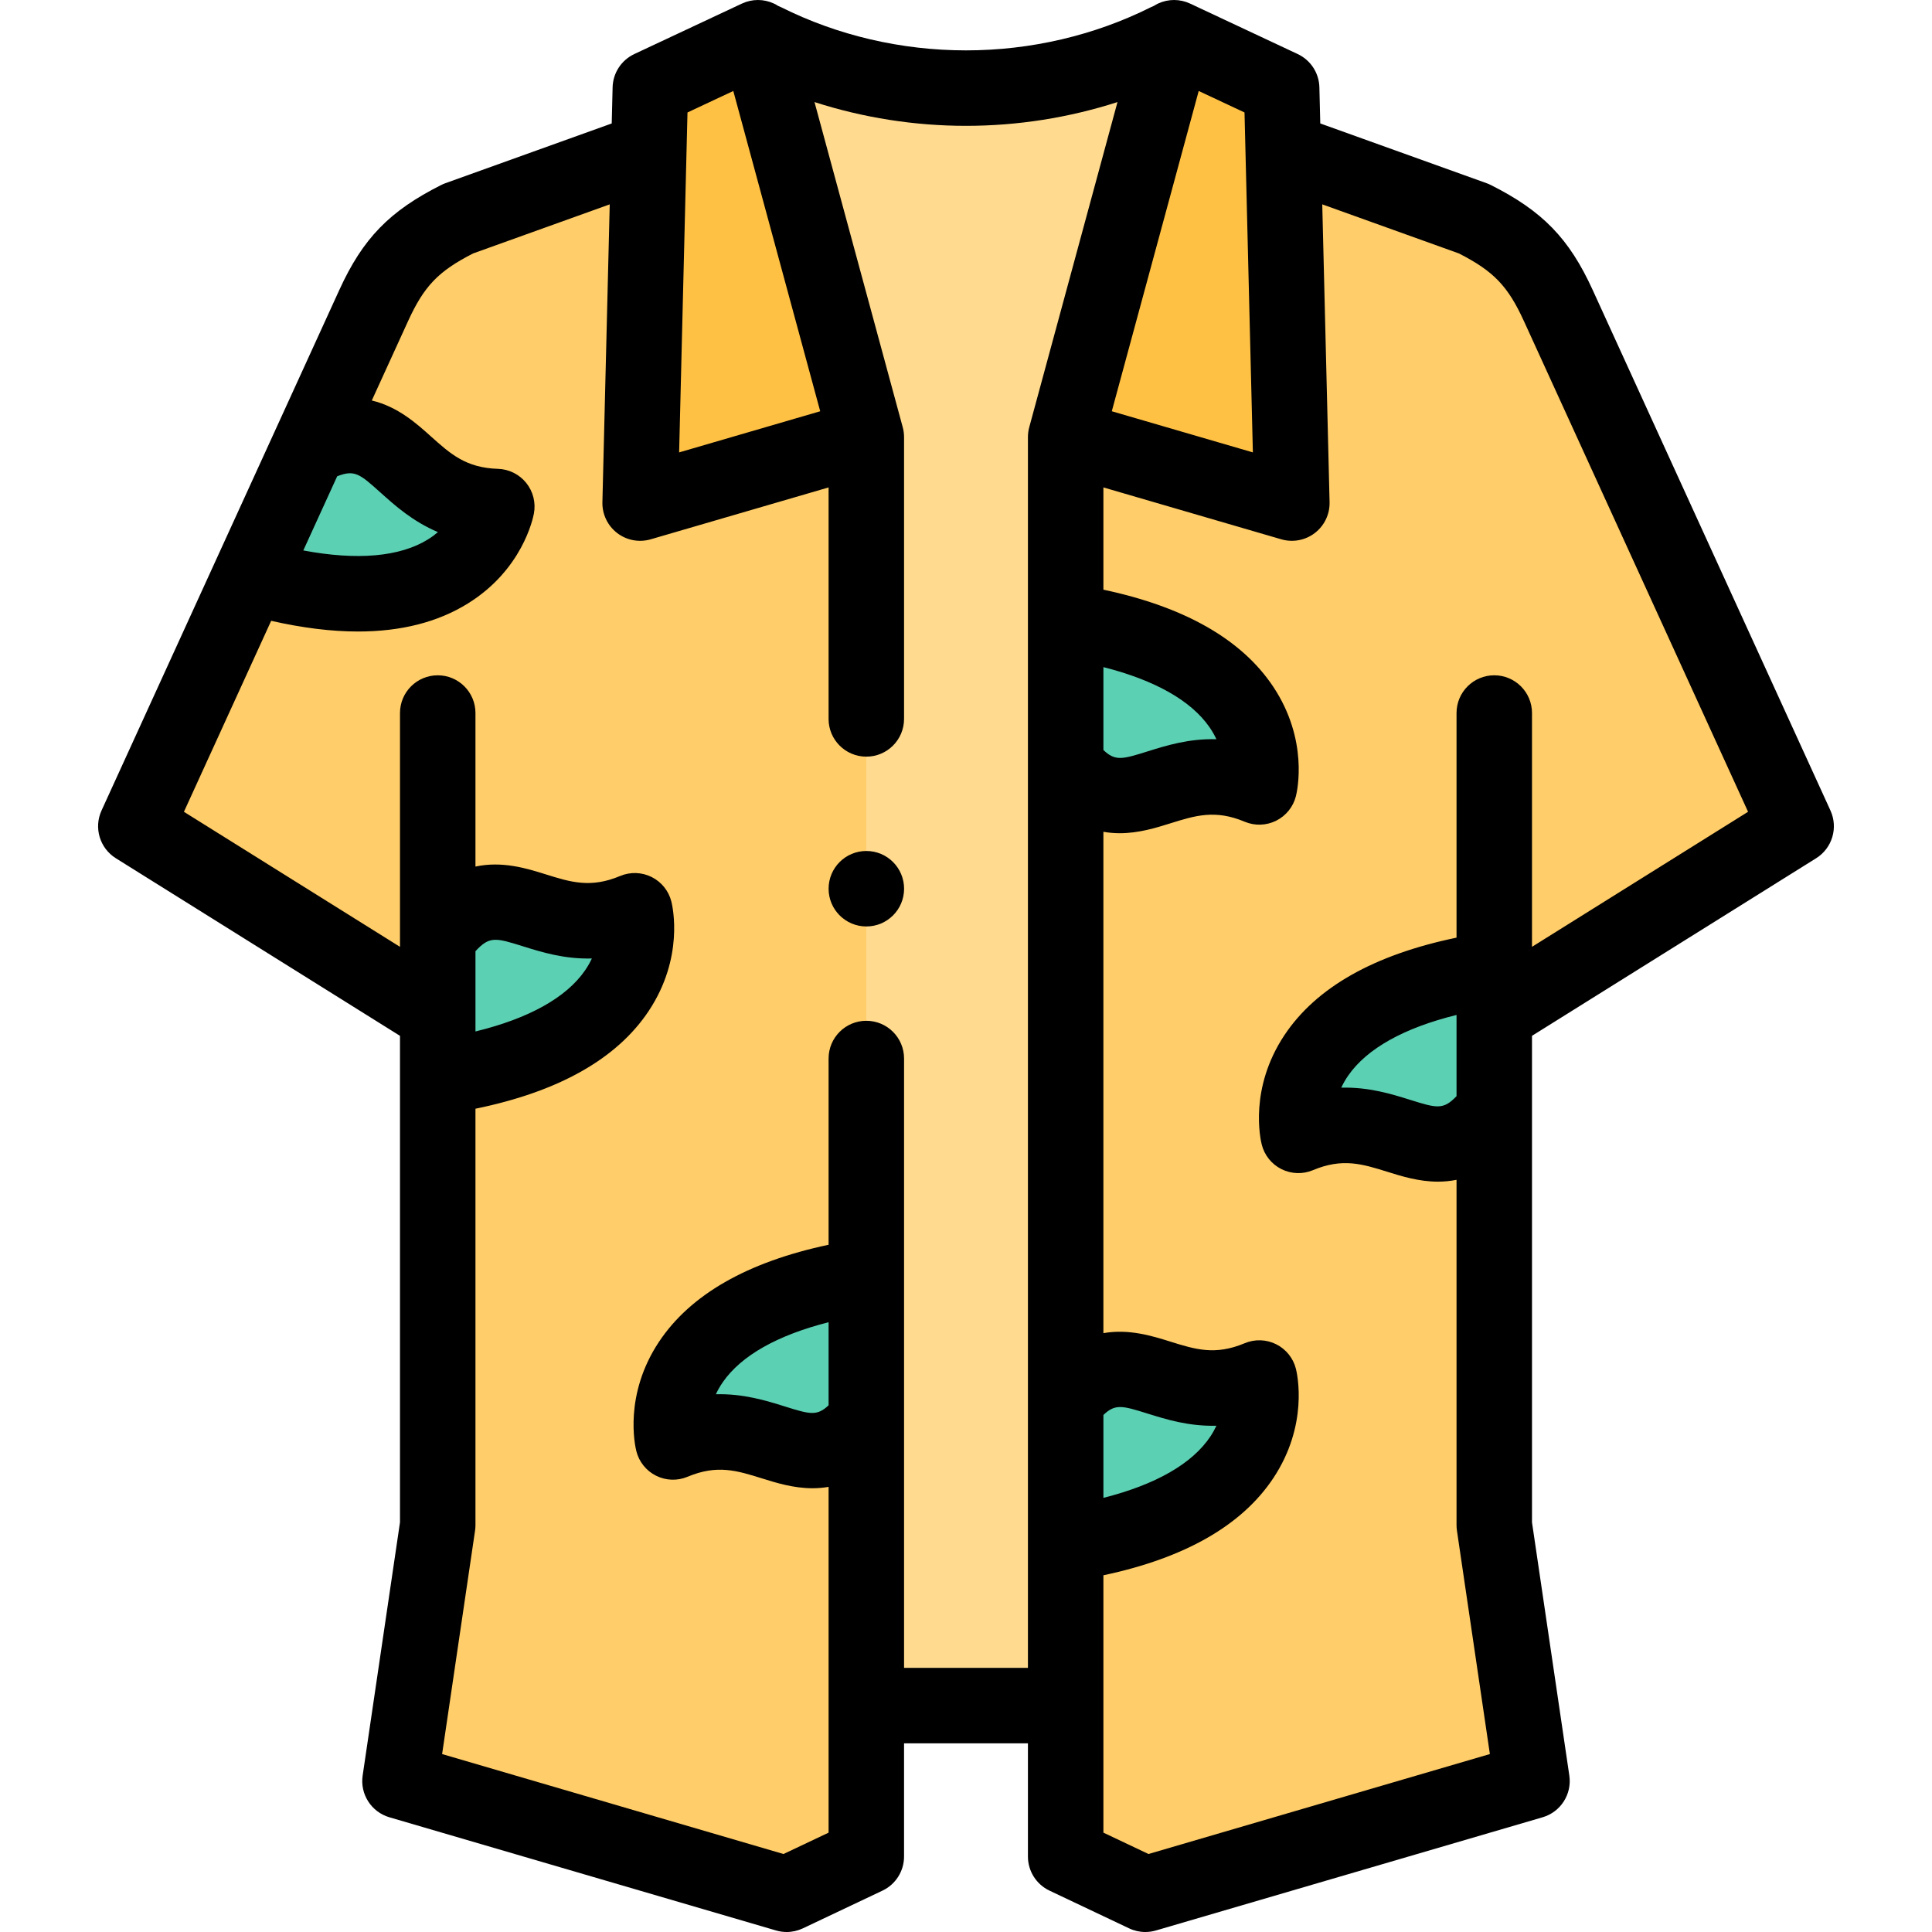 <svg id="Layer_1" enable-background="new 0 0 512 512" height="75" viewBox="0 0 512 512" width="75" xmlns="http://www.w3.org/2000/svg"><g><g clip-rule="evenodd" fill-rule="evenodd"><path d="m171.942 39.811-2.299 93.511 59.942-17.482-28.721-105.84-28.518 13.377z" fill="#ffc144"/><path d="m229.585 115.84-59.942 17.482 2.299-93.511-50.532 18.153c-11.534 5.801-17.027 11.294-22.38 23.011-5.73 12.545-11.296 24.729-16.785 36.744 22.869-10.662 22.174 15.406 48.516 16.225 0 0-6.519 35.109-64.5 18.769-9.89 21.651-19.802 43.351-30.262 66.249l80.003 50.002v-22.2c16.371-19.2 26.571 4.8 50.871-5.4 0 0 8.658 34.643-50.871 43.872v118.929l-10 67.836 102.478 29.999 21.105-10v-40.001-75.264c-16.371 19.2-26.571-4.8-50.871 5.4 0 0-8.658-34.643 50.871-43.871z" fill="#ffcd69"/><g fill="#5cd0b3"><path d="m66.262 152.713c57.982 16.34 64.5-18.769 64.5-18.769-26.341-.818-25.647-26.887-48.516-16.225-5.376 11.769-10.677 23.375-15.984 34.994z"/><path d="m166.874 241.363c-24.3 10.2-34.5-13.8-50.871 5.4v22.2 16.271c59.529-9.228 50.871-43.871 50.871-43.871z"/><path d="m229.585 338.263c-59.529 9.228-50.871 43.871-50.871 43.871 24.3-10.2 34.5 13.8 50.871-5.4z"/><path d="m282.415 370.592v38.472c59.529-9.229 50.871-43.872 50.871-43.872-24.3 10.2-34.5-13.8-50.871 5.4z"/></g><path d="m282.415 370.592c16.371-19.2 26.571 4.8 50.871-5.4 0 0 8.658 34.643-50.871 43.872v42.935 40.001l21.105 10 102.477-30.001-10-67.836v-108.676c-16.371 19.2-26.571-4.8-50.871 5.4 0 0-8.658-34.643 50.871-43.872v11.948l80.003-50.001c-21.803-47.731-41.228-90.255-63.031-137.986-5.353-11.717-10.845-17.21-22.38-23.011l-50.531-18.154 2.299 93.511-59.942-17.482v48.837c59.529 9.229 50.871 43.871 50.871 43.871-24.3-10.2-34.5 13.8-50.871-5.4z" fill="#ffcd69"/><path d="m345.126 300.887c24.3-10.2 34.5 13.8 50.871-5.4v-26.523-11.948c-59.529 9.228-50.871 43.871-50.871 43.871z" fill="#5cd0b3"/><path d="m282.415 203.149c16.371 19.2 26.571-4.8 50.871 5.4 0 0 8.658-34.643-50.871-43.871z" fill="#5cd0b3"/><path d="m282.415 115.84 59.942 17.482-2.299-93.511-.404-16.434-28.519-13.377z" fill="#ffc144"/><path d="m282.415 115.84 28.72-105.84c-16.763 8.745-35.779 13.349-55.135 13.349-19.357 0-38.372-4.604-55.135-13.349l28.721 105.84v222.423 38.471 75.264h52.83v-42.935-38.472-167.442-38.471-48.838z" fill="#ffda8f"/></g><g><path d="m485.096 214.807-63.031-137.987c-6.227-13.631-13.287-20.902-26.982-27.79-.361-.182-.732-.341-1.112-.478l-44.084-15.837-.235-9.585c-.093-3.788-2.319-7.198-5.75-8.808l-28.52-13.376c-2.676-1.254-5.769-1.261-8.448-.021-.402.186-.783.405-1.152.639-.269.107-.536.219-.799.351-14.937 7.481-31.875 11.435-48.983 11.435s-34.046-3.954-48.983-11.434c-.262-.131-.529-.244-.797-.35-.37-.235-.751-.454-1.153-.64-2.681-1.241-5.774-1.234-8.448.021l-28.519 13.377c-3.431 1.609-5.657 5.02-5.75 8.808l-.236 9.585-44.084 15.836c-.38.137-.751.296-1.112.478-13.694 6.887-20.755 14.159-26.982 27.79l-63.032 137.986c-2.086 4.567-.462 9.974 3.796 12.636l75.303 47.063v128.924l-9.894 67.111c-.728 4.936 2.295 9.653 7.083 11.056l102.478 30.001c.92.269 1.866.402 2.81.402 1.469 0 2.933-.324 4.282-.963l21.105-10c3.492-1.654 5.718-5.173 5.718-9.037v-30.002h32.829.001v30.002c0 3.864 2.227 7.383 5.718 9.037l21.104 10c1.35.639 2.813.963 4.282.963.943 0 1.89-.134 2.81-.402l102.478-30.001c4.789-1.402 7.812-6.12 7.084-11.056l-9.894-67.111v-128.924l75.303-47.063c4.258-2.663 5.883-8.069 3.796-12.636zm-155.041-174.974c.001.147.004.295.011.441l1.958 79.617-37.388-10.903 23.032-84.878 12.141 5.694zm-147.864-10.028 12.141-5.695 23.032 84.879-37.387 10.903zm-81.364 100.719c3.822 3.432 8.514 7.645 15.234 10.493-.769.661-1.634 1.306-2.607 1.91-7.475 4.647-18.79 5.631-33.074 2.946l8.977-19.653c4.631-1.825 6.01-.6 11.47 4.304zm25.176 121.555c3.731-4.055 5.355-3.562 12.628-1.287 4.903 1.535 10.928 3.409 18.219 3.216-.481 1.04-1.084 2.112-1.836 3.198-5.001 7.215-14.939 12.718-29.011 16.143zm93.582 120.338c-3.099 2.95-5.043 2.357-11.653.29-4.903-1.534-10.916-3.398-18.219-3.216.481-1.04 1.084-2.112 1.836-3.198 4.884-7.045 14.485-12.453 28.036-15.893zm52.829 69.581h-32.829v-161.478c0-5.522-4.477-10-10-10s-10 4.478-10 10v49.355c-21.518 4.567-36.632 13.198-44.955 25.734-9.341 14.07-6.363 27.47-5.993 28.951.708 2.83 2.616 5.211 5.224 6.517 2.609 1.306 5.659 1.409 8.348.279 7.834-3.289 13.093-1.644 19.75.439 3.75 1.173 8.328 2.605 13.38 2.605 1.381 0 2.8-.116 4.245-.365v91.637l-11.948 5.661-90.472-26.487 8.731-59.226c.071-.482.107-.97.107-1.458v-110.34c22.034-4.512 37.482-13.208 45.929-25.932 9.341-14.07 6.364-27.47 5.994-28.951-.708-2.83-2.615-5.211-5.224-6.517-2.608-1.306-5.659-1.408-8.348-.279-7.835 3.287-13.094 1.644-19.75-.439-5.005-1.565-11.489-3.586-18.6-2.053v-40.689c0-5.522-4.477-10-10-10s-10 4.478-10 10v61.96l-57.26-35.787 23.12-50.614c8.283 1.884 15.961 2.837 22.997 2.837 11.424 0 21.177-2.483 29.155-7.443 14.342-8.918 17.201-22.342 17.48-23.844.533-2.868-.214-5.826-2.044-8.099-1.831-2.271-4.562-3.631-7.478-3.722-8.494-.264-12.593-3.945-17.783-8.605-3.827-3.437-8.766-7.866-15.659-9.507l9.595-21.006c4.247-9.297 8.006-13.244 17.25-17.966l36.21-13.008-1.94 78.919c-.079 3.19 1.37 6.226 3.899 8.172s5.834 2.567 8.898 1.674l47.142-13.748v61.346c0 5.522 4.477 10 10 10s10-4.478 10-10v-74.679c0-.885-.117-1.766-.349-2.619l-23.383-86.173c12.858 4.143 26.463 6.3 40.147 6.3s27.289-2.157 40.147-6.3l-23.383 86.172c-.231.854-.349 1.734-.349 2.619l-.001 326.157c.001 0 .001 0 0 0zm20.001-67.016c3.144-3.031 5.067-2.445 11.728-.363 4.903 1.534 10.906 3.403 18.217 3.216-.425.921-.944 1.866-1.578 2.821-4.81 7.246-14.526 12.791-28.366 16.292v-21.966zm0-198.187c13.591 3.44 23.218 8.854 28.11 15.913.752 1.085 1.354 2.158 1.836 3.197-7.288-.207-13.315 1.682-18.219 3.216-6.661 2.083-8.584 2.669-11.728-.362v-21.964zm93.582 113.697c-3.524 3.707-5.254 3.18-12.329.967-4.902-1.533-10.927-3.408-18.219-3.216.481-1.04 1.084-2.112 1.836-3.198 4.966-7.164 14.798-12.639 28.712-16.07zm20-39.571v-61.96c0-5.522-4.478-10-10-10s-10 4.478-10 10v59.528c-21.875 4.529-37.221 13.205-45.63 25.871-9.341 14.07-6.364 27.47-5.994 28.951.708 2.83 2.616 5.211 5.225 6.517 2.608 1.307 5.659 1.408 8.348.279 7.836-3.289 13.094-1.644 19.751.439 3.75 1.173 8.328 2.605 13.38 2.605 1.597 0 3.241-.148 4.921-.488v91.498c0 .488.036.976.106 1.458l8.731 59.226-90.473 26.487-11.947-5.661v-68.206c21.557-4.563 36.697-13.199 45.029-25.749 9.341-14.071 6.363-27.47 5.992-28.951-.707-2.83-2.615-5.211-5.224-6.517s-5.659-1.408-8.348-.279c-7.837 3.288-13.094 1.644-19.751-.439-4.792-1.499-10.942-3.416-17.699-2.23v-132.864c1.471.258 2.914.378 4.319.378 5.052 0 9.631-1.433 13.38-2.605 6.658-2.083 11.917-3.728 19.751-.439 2.688 1.129 5.738 1.027 8.348-.279 2.608-1.306 4.517-3.687 5.224-6.517.371-1.481 3.348-14.88-5.992-28.95-8.332-12.551-23.472-21.186-45.029-25.749v-27.1l47.142 13.749c3.065.89 6.37.271 8.897-1.675 2.529-1.946 3.978-4.981 3.899-8.172l-1.94-78.92 36.21 13.009c9.244 4.722 13.003 8.669 17.25 17.966l59.384 130.003z"/><path d="m229.593 225.52h-.008c-5.523 0-9.996 4.478-9.996 10s4.481 10 10.004 10 10-4.478 10-10-4.477-10-10-10z"/></g></g></svg>